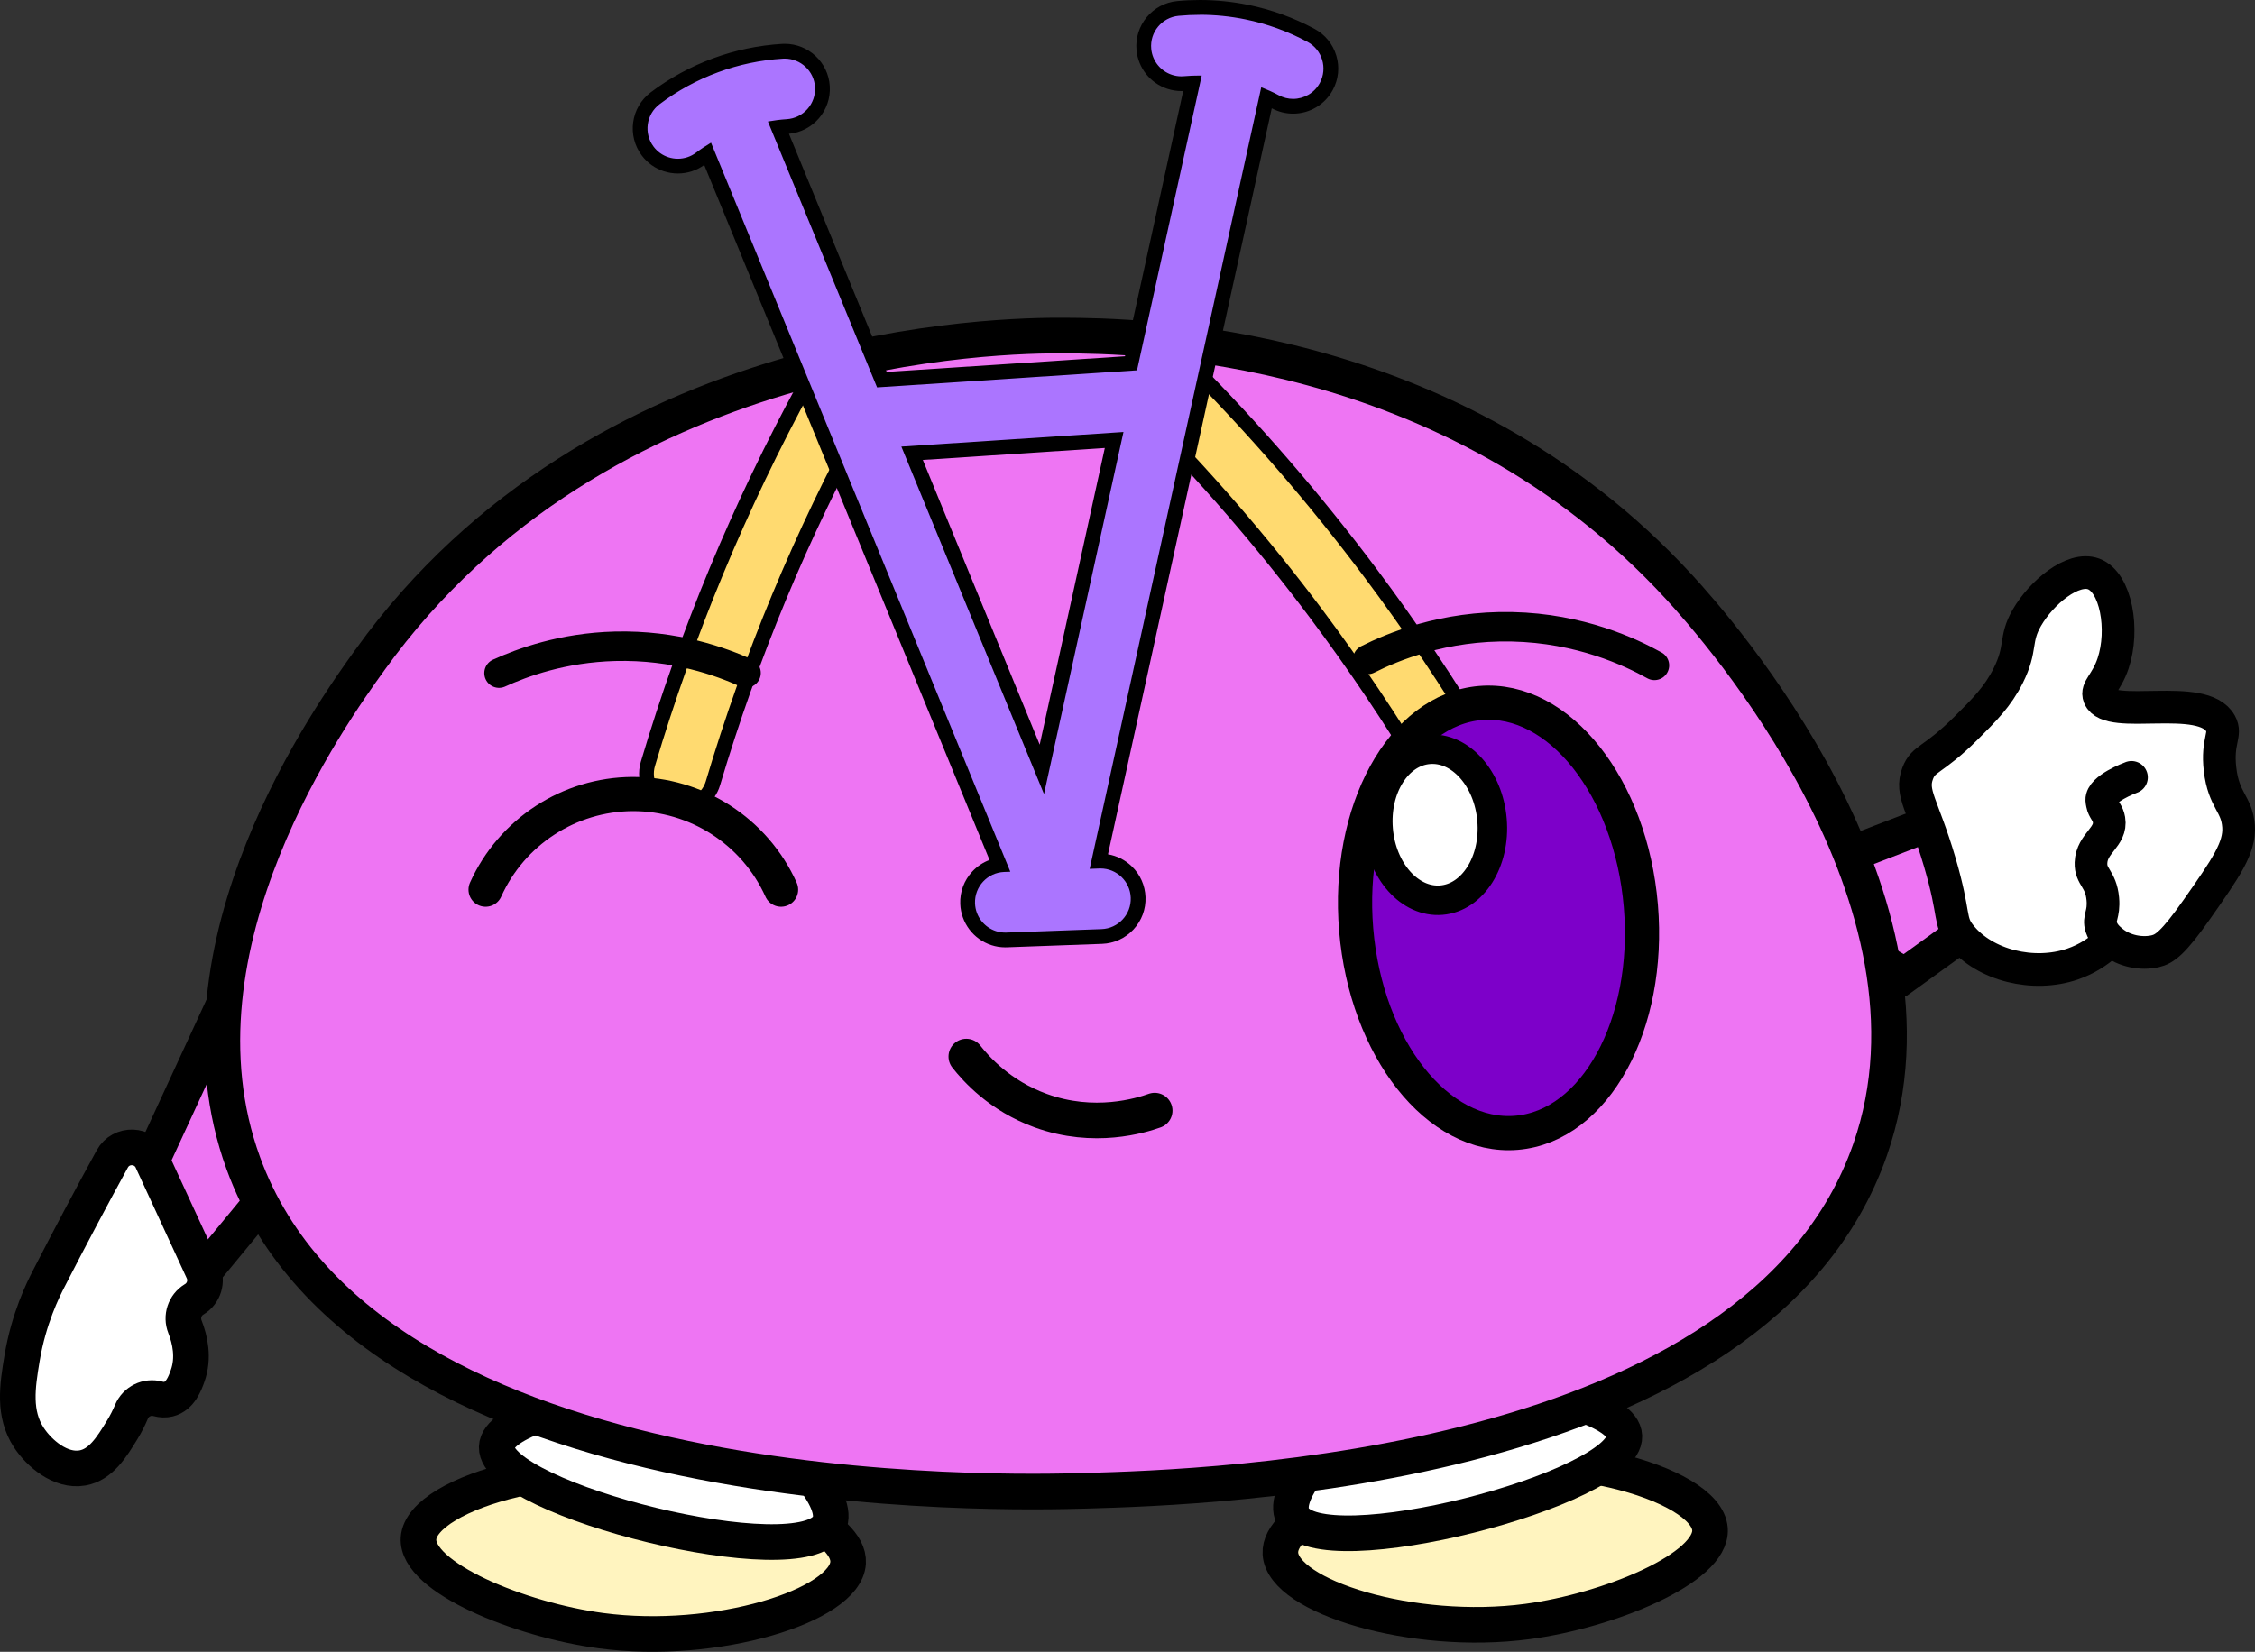 <?xml version="1.0" encoding="UTF-8"?>
<svg id="Layer_2" data-name="Layer 2" xmlns="http://www.w3.org/2000/svg" viewBox="0 0 1779.76 1304.05">
  <rect x="0" y="0" width="1779.76" height="1304.05" fill="#333333" stroke="none"/>
  <defs>
    <style>
      .cls-1 {
        fill: #ffda70;
      }

      .cls-2 {
        fill: #ab75ff;
      }

      .cls-3 {
        fill: #7d00c9;
      }

      .cls-3, .cls-4 {
        stroke-width: 27px;
      }

      .cls-3, .cls-4, .cls-5, .cls-6, .cls-7, .cls-8, .cls-9, .cls-10, .cls-11, .cls-12 {
        stroke: #000;
      }

      .cls-3, .cls-5, .cls-6, .cls-7, .cls-10 {
        stroke-miterlimit: 10;
      }

      .cls-4, .cls-8, .cls-9, .cls-11, .cls-12 {
        stroke-linecap: round;
        stroke-linejoin: round;
      }

      .cls-4, .cls-12 {
        fill: none;
      }

      .cls-5 {
        fill: #fff4bf;
      }

      .cls-5, .cls-6, .cls-7 {
        stroke-width: 28.11px;
      }

      .cls-6, .cls-9 {
        fill: #ee75f3;
      }

      .cls-7, .cls-8, .cls-10, .cls-11 {
        fill: #fff;
      }

      .cls-8, .cls-9 {
        stroke-width: 28.11px;
      }

      .cls-10, .cls-12 {
        stroke-width: 23.27px;
      }

      .cls-11 {
        stroke-width: 25.79px;
      }
    </style>
  </defs>
  <g id="Layer_1-2" data-name="Layer 1">
    <g>
      <path class="cls-5" d="M1120.71,1160.58c104.24-25.16,226.42,9.95,228.89,46.67,2.07,30.81-80.07,64.37-144,72.89-90.69,12.09-193.12-19.74-195.05-53.65-1.64-28.65,68.62-55.87,110.17-65.9Z"/>
      <path class="cls-5" d="M559.21,1167.82c-104.24-25.16-226.42,9.95-228.89,46.67-2.07,30.81,80.07,64.37,144,72.89,90.69,12.09,193.12-19.74,195.05-53.65,1.64-28.65-68.62-55.87-110.17-65.9Z"/>
      <path class="cls-7" d="M483.91,1103.27c-29.7,3.63-91.31,18.37-91.88,39.18-1.14,41.57,241.31,102.41,262.13,61.27,9.8-19.38-29.93-60.67-60.8-80.14-44.74-28.22-90.02-22.68-109.45-20.31Z"/>
      <path class="cls-7" d="M1189.84,1095.35c29.73,3.39,91.46,17.63,92.2,38.44,1.48,41.56-240.48,104.36-261.62,63.39-9.96-19.3,29.44-60.91,60.15-80.63,44.51-28.59,89.84-23.41,109.28-21.2Z"/>
      <g>
        <polygon class="cls-6" points="177.32 791.68 118.65 918.79 155.99 1010.35 237.32 911.68 177.32 791.68"/>
        <path class="cls-8" d="M119.95,916.04c-6.04-13.09-24.41-13.74-31.34-1.09-16.64,30.36-33.38,61.88-50.18,94.62-4.31,8.4-15.74,31.11-21,62.67-3.73,22.34-6.99,43.8,5.33,62.67,8.02,12.28,24.98,27.04,42.33,24,14.52-2.55,23.05-16.47,31.33-30,3.02-4.94,5.43-9.78,7.34-14.34,3.42-8.16,12.32-12.56,20.85-10.22,2.87,.79,5.75,.9,8.47,.22,9.28-2.29,13.01-12.75,15-18.33,5.09-14.26,1.93-28.55-2.11-38.83-3.14-7.98-.17-17.06,7.15-21.53,.09-.06,.18-.11,.27-.17,7.61-4.64,10.54-14.25,6.8-22.34-13.42-29.11-26.85-58.21-40.27-87.32Z"/>
      </g>
      <polygon class="cls-6" points="1387.4 702.38 1518.02 652 1606.98 695.14 1503.3 769.97 1387.4 702.38"/>
      <path class="cls-6" d="M292,520.91c181.97-252.8,499.64-256.29,548-256,54.07,.33,304.53,1.84,485.33,198.67,29,31.57,219.63,246.06,150.67,444-88.42,253.79-521.96,266.57-618.67,269.33-58.64,1.68-565.39,16.17-665.33-258.67-62.43-171.68,70.32-356.1,100-397.33Z"/>
      <g>
        <g>
          <path class="cls-1" d="M537.01,637.51c-2.58,0-5.15-.38-7.64-1.12-.2-.06-.41-.13-.62-.19-13.97-4.57-21.58-19.1-17.42-33.11,15.29-51.44,33.48-102.63,54.04-152.15,20.87-50.25,44.67-99.96,70.76-147.75,4.7-8.61,13.71-13.95,23.53-13.95,4.45,0,8.88,1.13,12.81,3.28,6.28,3.43,10.85,9.09,12.86,15.96,2.02,6.86,1.24,14.1-2.19,20.38-25.18,46.12-48.16,94.11-68.31,142.63-19.85,47.8-37.41,97.22-52.17,146.88-3.35,11.28-13.9,19.15-25.66,19.15Z"/>
          <path d="M659.66,295.07c3.39,0,6.83,.82,10.02,2.56,10.16,5.54,13.89,18.27,8.35,28.43-25.28,46.31-48.35,94.49-68.57,143.19-19.94,48-37.56,97.61-52.38,147.45-2.7,9.1-11.04,14.98-20.07,14.98-1.98,0-3.99-.28-5.98-.87-.19-.05-.37-.11-.55-.17-10.74-3.51-16.8-14.97-13.55-25.88,15.23-51.23,33.34-102.23,53.84-151.57,20.79-50.06,44.5-99.58,70.49-147.19,3.8-6.97,10.99-10.92,18.41-10.92m0-11.66h0c-11.95,0-22.92,6.51-28.64,16.99-26.19,47.97-50.08,97.87-71.03,148.31-20.64,49.7-38.89,101.09-54.24,152.72-2.44,8.2-1.59,16.88,2.39,24.46,3.97,7.56,10.62,13.18,18.72,15.83,.29,.09,.59,.19,.89,.28,3,.89,6.13,1.35,9.27,1.35,14.32,0,27.17-9.59,31.25-23.32,14.71-49.46,32.19-98.69,51.97-146.3,20.07-48.33,42.96-96.13,68.04-142.07,4.17-7.65,5.12-16.46,2.67-24.82-2.46-8.36-8.02-15.26-15.67-19.43-4.78-2.61-10.18-3.99-15.6-3.99h0Z"/>
        </g>
        <g>
          <path class="cls-1" d="M1148.03,626.12c-2.84,0-5.65-.45-8.35-1.33-6.13-2-11.33-6.16-14.65-11.7-26.56-44.38-55.73-87.84-86.71-129.18-42.12-56.2-88.63-109.91-138.25-159.64-10.43-10.46-10.4-27.45,.05-37.87,5.05-5.04,11.77-7.81,18.91-7.81s13.9,2.79,18.96,7.85c51.42,51.56,99.6,107.19,143.19,165.35,32.11,42.84,62.32,87.86,89.82,133.81,3.67,6.14,4.74,13.34,2.99,20.27-1.74,6.94-6.08,12.78-12.22,16.45-4.16,2.49-8.91,3.8-13.73,3.8Z"/>
          <path d="M919.03,284.4c5.37,0,10.74,2.05,14.84,6.15,51.21,51.35,99.21,106.77,142.65,164.72,31.97,42.67,62.08,87.51,89.48,133.31,5.94,9.93,2.71,22.79-7.22,28.73-3.37,2.01-7.08,2.97-10.74,2.97-2.23,0-4.43-.35-6.54-1.04-4.63-1.51-8.76-4.64-11.46-9.15-26.66-44.55-55.94-88.18-87.05-129.68-42.26-56.39-88.95-110.31-138.79-160.26-8.17-8.19-8.15-21.46,.04-29.63,4.09-4.08,9.44-6.11,14.79-6.11m0-11.66c-8.69,0-16.87,3.38-23.02,9.52-12.73,12.69-12.76,33.38-.06,46.12,49.43,49.55,95.76,103.05,137.71,159.03,30.86,41.17,59.92,84.46,86.38,128.68,4.03,6.74,10.37,11.8,17.84,14.25,3.29,1.08,6.71,1.62,10.16,1.62,5.88,0,11.66-1.6,16.72-4.63,7.48-4.47,12.76-11.59,14.89-20.04,2.12-8.45,.83-17.22-3.64-24.69-27.59-46.12-57.92-91.31-90.15-134.31-43.76-58.38-92.11-114.22-143.72-165.97-6.18-6.18-14.38-9.57-23.1-9.57h0Z"/>
        </g>
        <g>
          <path class="cls-2" d="M793.42,742.09c-3.14,0-6.24-.49-9.22-1.47-11.81-3.86-20.05-14.8-20.5-27.22-.29-7.95,2.53-15.53,7.95-21.35,4.62-4.97,10.65-8.15,17.25-9.15L558.41,121.26c-1.97,1.3-3.76,2.57-5.46,3.86-5.21,3.95-11.42,6.03-17.94,6.03-3.16,0-6.29-.5-9.3-1.48-5.78-1.89-10.78-5.46-14.46-10.32-4.8-6.34-6.84-14.17-5.75-22.05,1.09-7.88,5.18-14.86,11.53-19.66,14.53-11,30.59-19.77,47.72-26.08,16.96-6.25,34.73-9.98,52.8-11.08,.61-.04,1.21-.05,1.8-.05,15.72,0,28.77,12.29,29.72,27.97,1,16.38-11.52,30.52-27.91,31.52-2.19,.13-4.47,.35-6.88,.65l81.74,199.16,196.61-12.92,48.55-221.25c-2.1,.08-4.07,.2-5.96,.38-.93,.09-1.88,.13-2.81,.13-3.14,0-6.24-.49-9.22-1.47-11.28-3.69-19.29-13.7-20.4-25.51-1.54-16.35,10.51-30.9,26.85-32.43,5.75-.54,11.59-.82,17.37-.82,12.36,0,24.79,1.25,36.92,3.72,17.77,3.63,34.85,9.8,50.76,18.36,7,3.77,12.12,10.04,14.41,17.65,2.29,7.62,1.48,15.67-2.29,22.67-5.2,9.67-15.26,15.68-26.25,15.68-4.89,0-9.75-1.23-14.08-3.56-2.14-1.15-4.41-2.27-6.86-3.37l-132.3,602.86h.1c.37-.02,.74-.02,1.11-.02,16.08,0,29.13,12.6,29.72,28.69,.29,7.95-2.53,15.53-7.95,21.35-5.42,5.82-12.77,9.19-20.72,9.48l-75.06,2.73c-.37,.01-.74,.02-1.11,.02Zm28.85-134.71l57.06-260.03-159.48,10.48,102.42,249.56Z"/>
          <path d="M947.01,11.66c11.99,0,23.97,1.2,35.76,3.6,17.2,3.51,33.73,9.49,49.16,17.78,11.64,6.26,16.01,20.78,9.75,32.42-4.33,8.04-12.58,12.61-21.11,12.61-3.83,0-7.71-.92-11.32-2.86-4.47-2.41-9.1-4.47-13.81-6.33l-135.41,617.06,7.62-.28c.3-.01,.6-.02,.9-.02,12.8,0,23.42,10.16,23.89,23.07,.48,13.21-9.84,24.31-23.05,24.79l-75.06,2.73c-.3,.01-.6,.02-.9,.02-2.58,0-5.07-.42-7.41-1.18-9.27-3.03-16.11-11.58-16.48-21.89-.48-13.21,9.84-24.31,23.05-24.79l4.81-.17-143.08-348.64s-.02-.04-.03-.06l-93.11-226.88c-4.03,2.42-7.98,4.98-11.75,7.83-4.32,3.27-9.39,4.85-14.43,4.85-2.54,0-5.07-.4-7.48-1.19-4.48-1.46-8.57-4.26-11.63-8.3-7.98-10.54-5.9-25.56,4.65-33.54,14.08-10.65,29.63-19.15,46.22-25.26,16.44-6.06,33.65-9.66,51.14-10.73,.49-.03,.97-.04,1.45-.04,12.56,0,23.13,9.78,23.9,22.49,.8,13.2-9.25,24.55-22.45,25.35-4.96,.3-9.86,.97-14.73,1.82l86.15,209.91,205.17-13.48,51.06-232.69c-.68,0-1.36-.01-2.03-.01-3.91,0-7.83,.13-11.74,.5-.76,.07-1.52,.11-2.26,.11-2.57,0-5.07-.41-7.41-1.18-8.79-2.87-15.48-10.73-16.4-20.52-1.24-13.17,8.43-24.84,21.59-26.08,5.6-.53,11.21-.79,16.82-.79m-123.04,615.2l62.73-285.84-175.31,11.52,112.58,274.32M947.01,0s0,0,0,0c-5.95,0-11.98,.28-17.91,.84-19.54,1.84-33.95,19.24-32.11,38.78,1.33,14.12,10.9,26.1,24.39,30.51,3.57,1.17,7.28,1.76,11.04,1.76,.47,0,.94,0,1.41-.03l-45.95,209.41-188.05,12.35-77.15-187.99c19.03-1.78,33.39-18.4,32.22-37.61-1.13-18.75-16.75-33.44-35.54-33.44-.71,0-1.43,.02-2.14,.06-18.66,1.14-36.98,4.98-54.48,11.43-17.67,6.51-34.23,15.56-49.23,26.9-15.65,11.85-18.75,34.22-6.91,49.88,4.41,5.82,10.39,10.09,17.3,12.35,3.59,1.17,7.33,1.77,11.11,1.77,7.53,0,14.7-2.32,20.8-6.72l87.63,213.52,.02,.05,.07,.17h0s137.46,334.95,137.46,334.95c-5.12,1.91-9.77,5-13.6,9.12-6.47,6.96-9.85,16.03-9.5,25.54,.54,14.85,10.39,27.93,24.51,32.55,3.56,1.17,7.28,1.76,11.03,1.76,.44,0,.89,0,1.34-.03l75.05-2.73c9.5-.35,18.3-4.37,24.78-11.34,6.47-6.96,9.85-16.03,9.5-25.54-.34-9.27-4.2-17.92-10.89-24.35-5.22-5.03-11.72-8.28-18.73-9.46L1003.73,85.48c5.17,2.78,10.99,4.25,16.83,4.25,13.13,0,25.16-7.18,31.38-18.75,4.5-8.37,5.48-18,2.74-27.11-2.74-9.11-8.86-16.6-17.23-21.11-16.41-8.82-34.02-15.19-52.35-18.93C972.58,1.29,959.76,0,947.01,0h0Zm-218.68,363.11l143.65-9.44-51.4,234.22-92.25-224.79h0Z"/>
        </g>
      </g>
      <ellipse class="cls-3" cx="1182.69" cy="724.71" rx="112.73" ry="170.25" transform="translate(-56.36 101.24) rotate(-4.79)"/>
      <path class="cls-12" d="M588.82,531.26c-19.22-8.72-55.9-22.28-103.48-21.04-41.15,1.08-73.04,12.78-91.47,21.18"/>
      <path class="cls-12" d="M1079.43,520.62c19.21-9.67,59.89-26.95,113.96-25.79,53.83,1.16,93.59,20.02,112.37,30.47"/>
      <ellipse class="cls-10" cx="1132.64" cy="651.15" rx="45.09" ry="59.74" transform="translate(-50.4 96.81) rotate(-4.79)"/>
      <path class="cls-9" d="M762.66,834.13c7.73,9.83,26.58,31.01,58.67,42.67,42.34,15.39,79.19,3.83,90,0"/>
      <path class="cls-4" d="M383.26,702.35c20.54-45.63,65.98-75.22,115.92-75.48,50.42-.27,96.52,29.4,117.26,75.48"/>
      <path class="cls-11" d="M1661.67,746.1c-5.56,4.79-14.2,11.01-25.97,15.02-30.81,10.49-69.14,1.12-88.07-22.32-9.78-12.11-4.1-15.26-16.64-58.03-13.39-45.68-23.44-54.32-17.45-70.21,4.7-12.47,11.77-9.46,38.15-35.71,14.47-14.4,25.01-24.89,33.28-41.4,11.09-22.15,4.68-28.35,14.77-45.82,11.41-19.77,36.2-40.55,52.6-34.54,17.79,6.52,24.31,44.07,15.42,70.62-5.31,15.86-13.54,19.92-10.96,26.38,7.69,19.26,81.75-4.42,95.78,21.1,4.85,8.83-3.03,13.45-.41,36.12,2.89,24.98,13.34,27.06,14.61,45.05,1.19,16.9-10.03,32.91-32.47,64.93-19.2,27.41-26.03,31.99-33.28,33.68-10.6,2.47-24.49,.16-34.14-7.91-2.42-2.03-6.59-5.38-8.47-11.16-2.38-7.33,2.39-9.75,1.22-22.32-1.49-16.03-9.73-17.12-9.33-28.41,.54-15.6,16.5-20.33,14.2-34.09-.85-5.07-3.42-6.82-4.81-10.83-.06-.18-.81-3.1-.87-4.59-.41-9.06,22.3-17.54,23.44-17.96"/>
    </g>
  </g>
</svg>